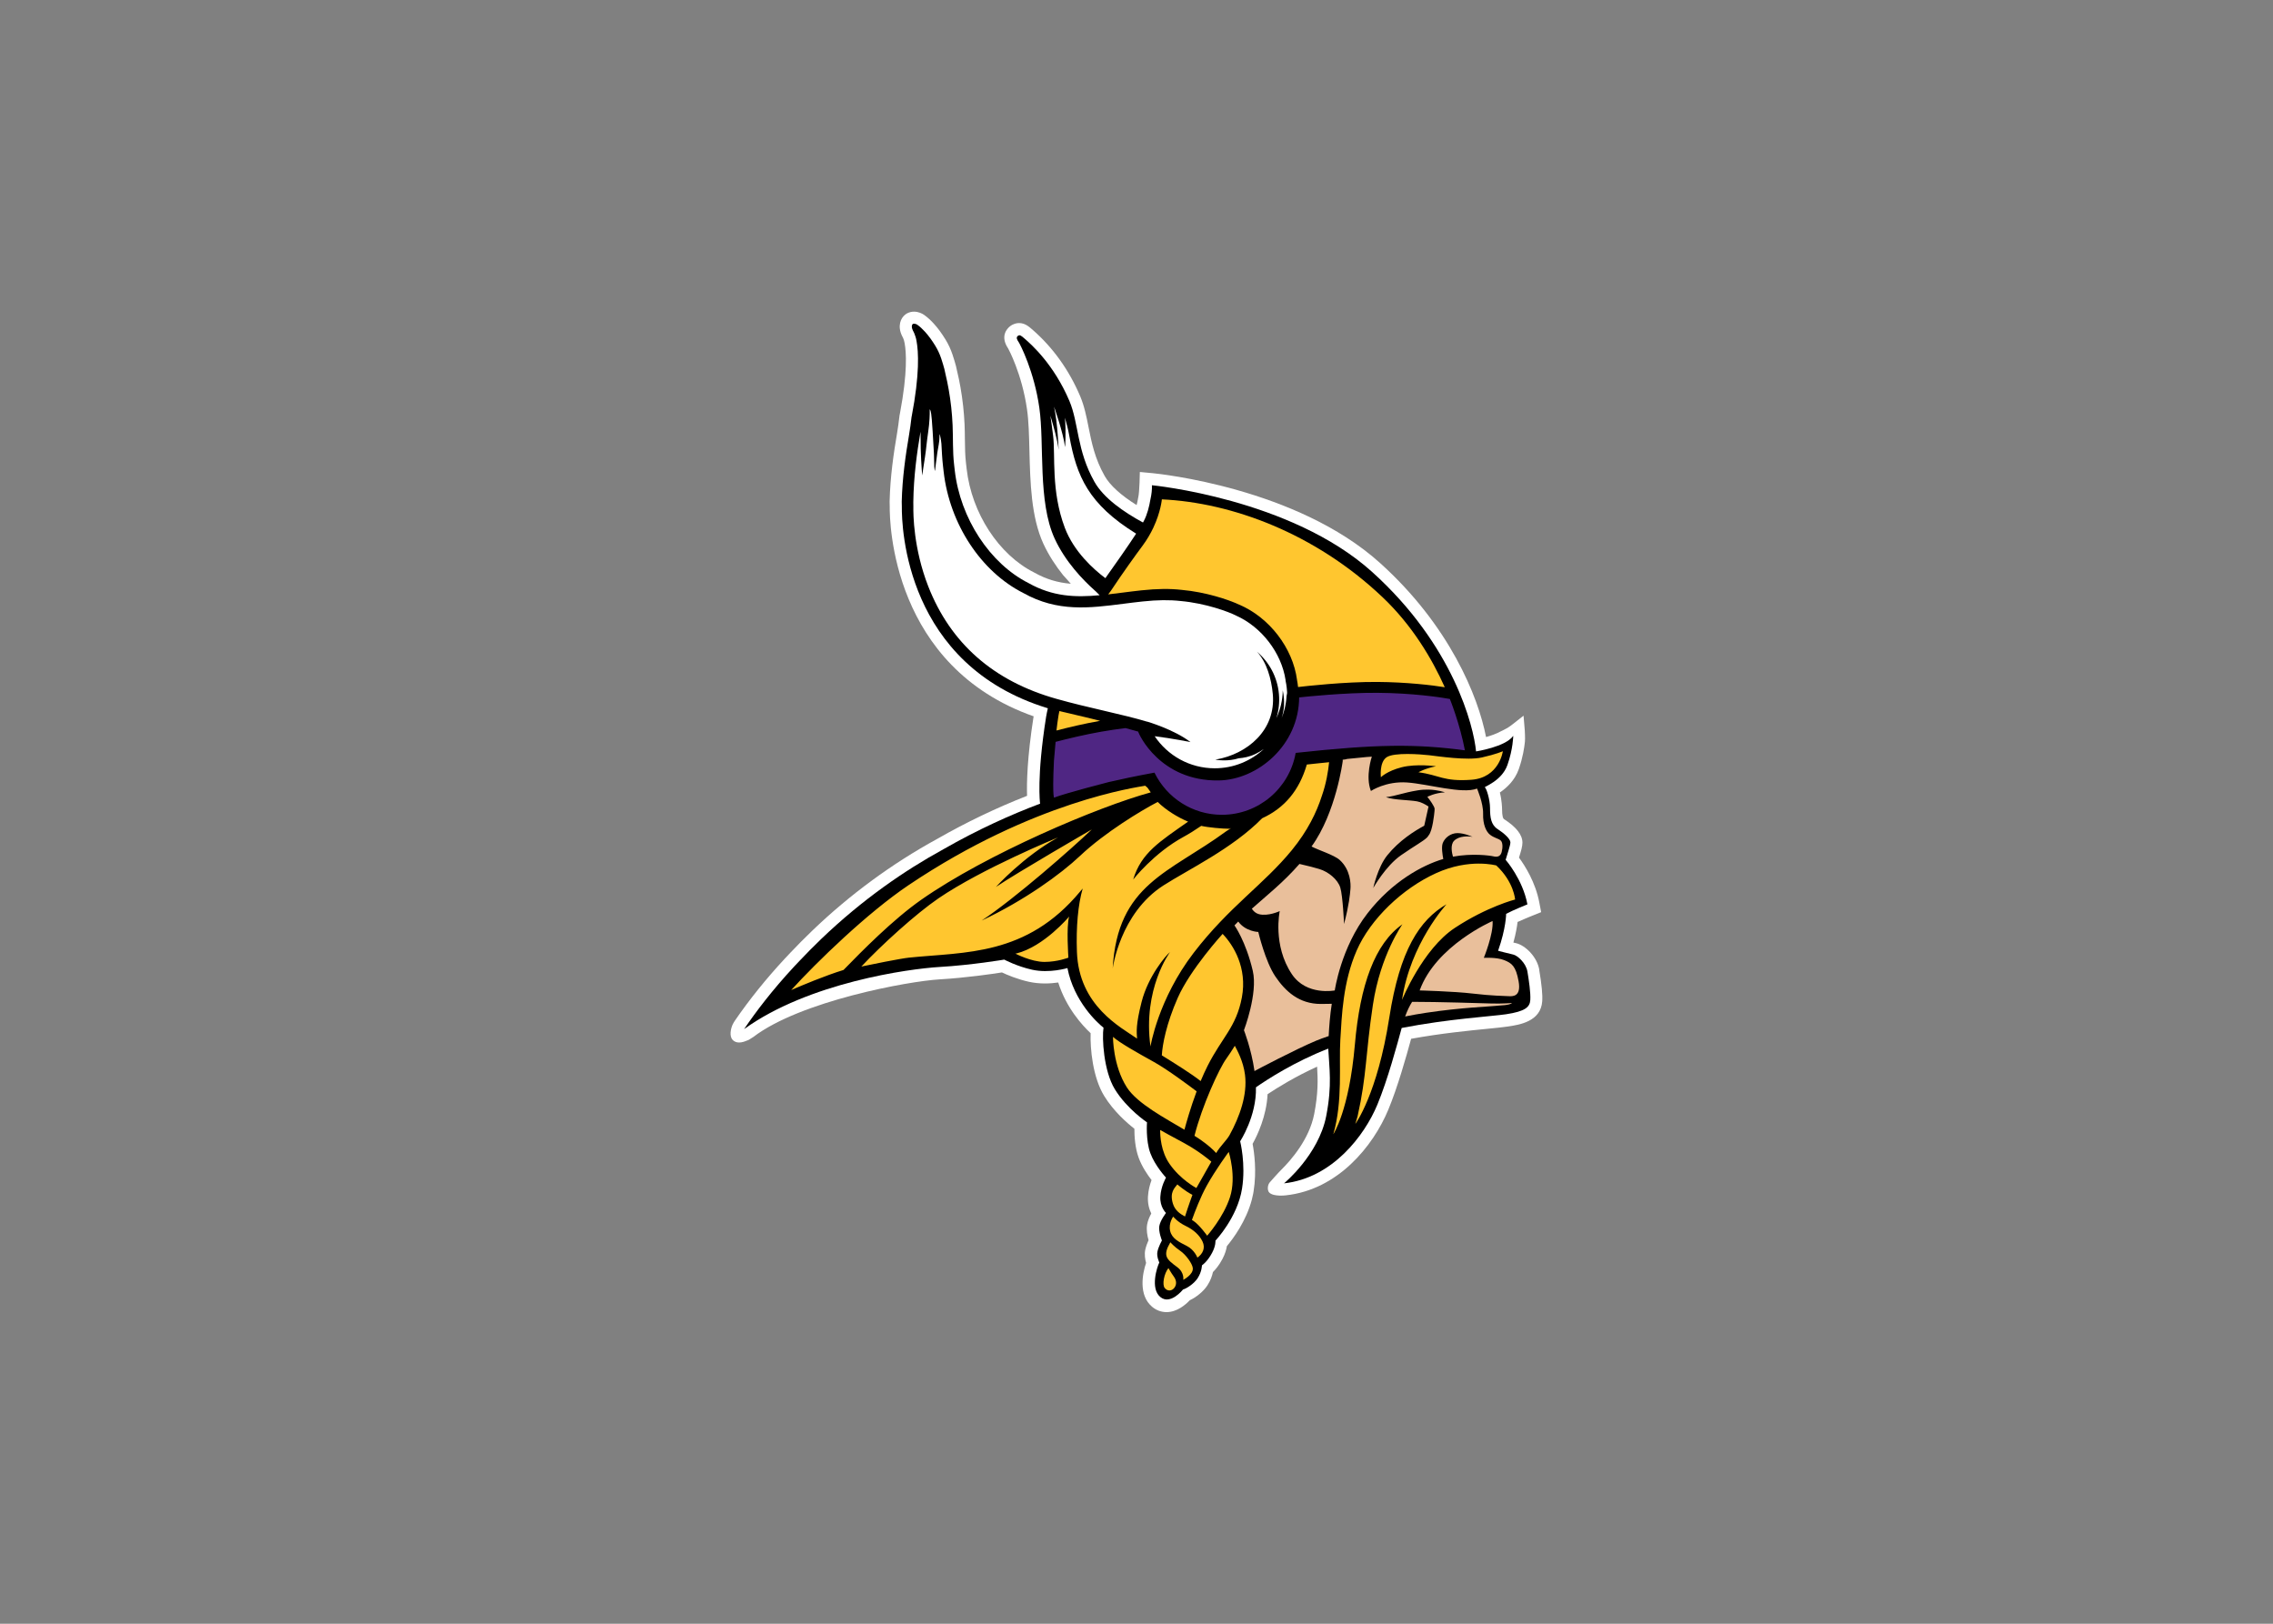<svg clip-rule="evenodd" fill-rule="evenodd" viewBox="0 0 560 400" xmlns="http://www.w3.org/2000/svg"><rect x="0" y="0" width="560" height="400" fill="#808080" stroke="none"/><path d="m379.245 238.944c-.538-3.255-3.486-6.1-5.785-6.612l-.607-.136c.598-2.154.888-3.872 1.033-5.077 1.325-.607 2.873-1.239 3.538-1.503l2.266-.913-.454-2.394c-.932-4.941-3.519-9.025-5-11.041.531-1.682.846-2.776.846-3.706 0-1.898-1.52-3.839-4.51-5.76-.239-.153-.512-.59-.512-2.65 0-.034-.036-1.963-.54-3.929 1.623-1.102 3.658-2.915 4.657-5.735 1-2.837 1.375-5.348 1.52-6.81.078-.794-.034-2.7-.034-2.7l-.307-3.673s-1.846 1.468-2.871 2.255c-.275.204-.479.359-.592.426-.145.111-.307.214-.46.309-.754.451-1.59.811-1.949 1-.804.435-2.024.897-3.366 1.273-1.932-9.989-9.006-27.462-26.114-42.877-20.574-18.542-54.556-21.977-55.995-22.122l-3.185-.298s-.069 4.775-.37 6.134l-.034.155c-.109.657-.239 1.281-.393 1.863-3.87-2.419-6.57-4.872-7.879-7.188-2.417-4.271-3.202-8.194-3.956-11.98-.529-2.686-1.044-5.231-2.085-7.692-2.751-6.459-6.707-11.971-11.757-16.371-.913-.785-1.846-1.606-3.28-1.606-.573 0-1.428.145-2.291.838-.615.504-2.461 2.367-.401 5.416.034.052 3.393 6.197 4.649 14.997.418 2.896.504 6.468.596 10.245.189 7.648.412 16.303 3.435 22.865 1.333 2.879 3.051 5.468 4.844 7.715.181.223.863.941.983 1.086.309.359.624.718.932 1.06-3.307-.283-6.144-1.155-8.964-2.736l-.12-.067c-8.681-4.374-15.346-14.611-16.576-25.48l-.164-1.417c-.229-1.923-.248-3.87-.273-5.93-.008-1.172-.025-2.375-.076-3.589-.139-3.043-.47-6.127-1.01-9.17-.22-1.281-.493-2.572-.794-3.836l-.025-.094c-.162-.93-.42-1.81-.632-2.52-.153-.538-.325-1.069-.504-1.598-.445-1.333-1.035-2.606-1.77-3.794-.974-1.579-1.896-2.818-2.896-3.904-.785-.855-1.556-1.548-2.341-2.102l-.12-.078c-.334-.223-1.239-.718-2.367-.718-.598 0-1.17.139-1.692.412l-.334.204c-1.306.924-2.094 2.948-.913 5.376l.111.206.162.332c.069.164.136.359.206.573.059.187.103.401.153.691.393 2.112.76 7.144-1.153 17.244l-.103.521c-.214 1.795-.401 3.154-.615 4.418-.821 4.836-1.684 10.604-1.829 16.774l.017.905.008.292c-.042 4.084.582 39.484 35.521 51.766l.027.008-.111.042c-1.59 10.176-1.701 16.448-1.598 19.508-7.58 2.973-15.039 6.545-22.156 10.621-11.144 6.1-21.482 13.697-30.736 22.567-1.871 1.802-3.666 3.605-5.479 5.521-.426.443-.846.888-1.212 1.291l-.12.126c-4.584 4.933-8.719 10.073-12.299 15.287-.111.16-.437.682-.565.991-.409.939-.846 2.742.008 3.692.512.569 1.52 1.058 3.427.246.094-.025.462-.172.598-.248.367-.206.913-.548 1.094-.685 11.568-8.851 38.142-13.739 45.901-14.193 6.501-.384 12.954-1.333 15.346-1.707 1.298.615 3.836 1.684 6.699 2.314 1.214.265 2.52.403 3.897.403 1.195 0 2.314-.103 3.272-.239 1.982 6.262 5.93 10.56 7.982 12.484-.128 3.776.512 10.86 3.341 15.457 2.306 3.767 5.605 6.648 7.442 8.084 0 1.802.153 4.699 1.058 7.15.804 2.196 2.163 4.187 3.171 5.493-.393 1.052-.785 2.446-.88 4.009-.111 1.76.298 3.179.813 4.238-.445.804-.863 1.77-1.027 2.734-.22 1.325.052 2.77.359 3.828-.307.676-.632 1.539-.813 2.358-.237 1.18-.042 2.36.206 3.24-.913 2.656-1.915 7.946 1.478 10.808 1.027.863 2.257 1.317 3.555 1.317 2.606 0 4.725-1.854 5.743-2.931 1.512-.71 3.322-2.094 4.349-3.683.777-1.205 1.153-2.367 1.342-3.246.682-.685 1.554-1.726 2.339-3.221.668-1.264.966-2.35 1.094-3.171 1.478-1.768 4.752-6.108 6.169-11.518l.334-1.495c.034-.178.069-.367.092-.565.779-4.905.147-9.483-.254-11.621 1.153-2.068 3.416-6.776 3.692-12.236 2.503-1.665 6.869-4.357 12.2-6.776.206 3.265.267 6.623-.727 11.715-1.22 6.22-5.758 11.364-8.04 13.62-.794.779-2.751 3.001-2.751 3.001s-.752.632-.605 1.921c.006.078.067.3.126.462.025.059.162.256.223.307 1.086 1.052 4.067.668 4.067.668 12.843-1.375 21.54-12.169 25.24-21.08 2.308-5.554 4.393-12.962 5.63-17.483 7.444-1.35 14.329-2.024 19.004-2.484 2.085-.206 3.736-.37 4.819-.54 2.845-.42 8.143-1.214 8.477-6.239.111-1.598-.128-4.04-.735-7.69" fill="#fff"/><path d="m376.312 239.345c-.34-2.094-2.442-3.965-3.494-4.196-1.05-.231-3.734-.93-3.734-.93 1.982-5.596 1.982-9.101 1.982-9.101 1.751-.932 5.245-2.333 5.245-2.333-1.161-6.186-5.365-10.972-5.365-10.972.351-1.281 1.17-3.494 1.17-4.315 0-.819-1.52-2.213-3.152-3.263-1.632-1.052-1.863-2.915-1.863-5.136 0-2.213-.932-5.014-1.281-5.134-.351-.111 4.16-1.539 5.563-5.512 1.401-3.965 1.434-7.186 1.434-7.186-1.863 2.717-9.16 3.836-9.16 3.836-.582-6.184-5.546-26.135-25.61-44.217-20.062-18.08-54.248-21.351-54.248-21.351.05 1.008-.078 2.205-.376 3.519-.281 1.701-.777 3.708-1.64 5.334l-.189.323c-4.716-2.556-9.672-5.989-11.946-10.006-4.399-7.776-3.853-14.466-6.186-19.951-3.82-8.981-9.33-13.859-10.972-15.287-.939-.821-1.256-1.094-1.743-.701-.479.384-.162.941.231 1.522.367.546 3.803 7.169 5.084 16.156 1.283 8.981-.418 23.155 3.786 32.256 2.614 5.665 6.938 10.151 9.836 12.731l.298.267.941.93c-5.999.565-11.579.351-17.509-2.982-9.535-4.802-16.851-15.969-18.191-27.787l-.162-1.42c-.378-3.24-.225-6.478-.37-9.724-.128-2.948-.451-5.888-.966-8.792-.22-1.281-.487-2.545-.794-3.811l-.008-.042c-.128-.769-.351-1.529-.573-2.283-.145-.496-.307-.991-.47-1.495-.376-1.102-.861-2.161-1.487-3.169-.752-1.214-1.579-2.394-2.545-3.444-.573-.624-1.189-1.214-1.879-1.701 0 0-.643-.401-1.077-.17 0 0-.573.401.034 1.648 0 0 .153.248.334.676.103.237.214.538.315.88.094.307.172.64.231 1 .479 2.564.821 8.082-1.203 18.617l-.019.036c-.178 1.529-.376 3.059-.64 4.58-.838 4.93-1.648 10.527-1.785 16.337 0 .256.034 1.008.025 1.161-.059 5.17.932 39.057 35.973 49.733-.162.724-.317 1.426-.426 2.102-2.369 14.943-1.497 21.242-1.497 21.242l.019.153c-7.171 2.7-15.279 6.339-23.823 11.228-9.563 5.237-19.936 12.364-30.087 22.088-1.907 1.837-3.692 3.639-5.384 5.434-.409.426-.821.863-1.231 1.3l-.078.084c-5.357 5.768-9.399 11.083-12.328 15.407 15.833-11.434 40.569-14.861 48.133-15.306 7.929-.46 15.961-1.818 15.961-1.818s3.135 1.676 6.877 2.495c4.248.941 8.691-.409 8.691-.409 1.598 8.219 7.373 13.5 8.887 14.686-.395 2.472.008 10.623 2.784 15.15 2.99 4.88 7.929 8.168 7.929 8.168s-.34 4.418.821 7.58c1.161 3.16 3.862 6.041 3.862 6.041s-1.231 2.068-1.392 4.664c-.162 2.598 1.392 4.042 1.392 4.042s-1.409 1.812-1.648 3.221c-.231 1.42.64 3.547.64 3.547s-.855 1.556-1.102 2.751c-.256 1.205.462 2.684.462 2.684-.573 1.119-2.272 6.375.231 8.486 2.495 2.11 5.605-1.829 5.605-1.829.958-.281 2.759-1.47 3.614-2.803 1.052-1.632 1.052-3.152 1.052-3.152s1.342-.874 2.503-3.093c.958-1.804.821-2.99.821-2.99s5.426-5.701 6.554-12.818c.964-6.066-.462-11.665-.462-11.665s4.076-6.203 3.889-13.294c2.776-1.94 9.475-6.289 17.815-9.535.239 4.783.991 8.929-.504 16.618-1.871 9.571-10.39 16.57-10.39 16.57 11.902-1.283 19.839-11.784 22.985-19.371 2.572-6.188 4.912-14.936 5.997-18.903 11.612-2.255 22.217-2.854 25.736-3.381 4.666-.703 5.838-1.745 5.949-3.496.12-1.751-.351-4.905-.703-7.007l.002-.004z"/><path d="m259.687 100.199c.905 4.068 1.128 10.624 1.128 10.624-.267-2.308-1.268-5.909-2.031-8.425.275 1.821.496 3.53.67 4.931.601 4.868-.563 13.568 2.888 22.691 2.232 5.899 7.081 10.225 9.988 12.407 2.407-3.394 5.491-7.755 7.579-10.964-11.752-7.258-14.673-14.15-16.451-24.022-.284-1.59-.668-3.1-1.094-4.536.33 3.74.036 7.243.036 7.243-.454-3.614-2.711-9.946-2.711-9.946v-.002zm-30.631.645c.023.775-.015 1.552-.048 2.325-.088 2.016-.54 4.412-.739 6.42-.197 2.016-.54 4.003-.84 6.004-.082.554-.21 1.657-.227 1.478l-.008-.12c-.107-1.231-.418-5.187-.393-9.679l-.013-.928-.086.529c-.735 4.324-1.607 10.336-1.69 16.829l.013 1.016c-.04 2.018.038 10.41 3.646 19.671 5.487 14.087 16.13 23.43 31.624 27.772 7.676 2.18 16.315 3.807 22.325 5.624l.008-.021s6.649 1.947 10.662 5.042c0 0-4.362-.884-8.812-1.441 3.198 4.763 8.625 7.9 14.795 7.9 4.673 0 8.914-1.81 12.096-4.75-.764.533-1.478.941-2.043 1.214-1.523.737-3.02.991-4.15 1.071-2.547.811-5.101.458-5.76.34l.162-.036c7.661-1.323 14.807-7.182 14.003-16.115-.349-3.814-1.514-7.888-3.919-10.46 3.003 2.558 5.046 6.214 5.426 10.422.191 2.079-.048 4.097-.63 5.977.972-2.098 1.541-4.418 1.575-6.875.565 2.623.357 4.872-.263 6.793.76-1.896 1.199-3.956 1.231-6.115.055.25.076.489.118.733l.004-.044c0-1.292-.136-2.549-.401-3.761l-.004-.176c-1.018-6.67-5.903-13.012-12.13-15.807-1.865-.968-7.535-3.06-13.669-3.614-2.783-.315-5.764-.279-9.41.107-1.627.17-3.213.374-4.765.573-8.329 1.067-16.191 2.077-24.618-2.65-10.441-5.261-18.171-17.012-19.639-29.908l-.16-1.407c-.21-1.777-.288-3.658-.391-5.475-.149-1.606-.445-2.482-.479-2.281-.021.118.017.267.017.386.008 1.373-.33 2.738-.538 4.085-.248 1.602-.578 4.641-.599 4.536l-.084-.372c-.071-.447-.084-.884-.088-1.334-.013-.901-.029-1.802-.076-2.703-.113-2.255-.493-8.843-.672-9.681-.046-.212-.139-.962-.361-1.094v-.002z" fill="#fff"/><path d="m337.979 186.398c-1.094.019-5.038.502-6.149.567-.015.063-.416.126-1.029.191l.004.361s-1.655 12.713-7.678 21.008c1.577.876 5.554 2.066 6.959 3.347 2.604 2.375 2.749 5.809 2.621 7.165-.12 1.361-.321 3.784-1.571 8.589 0 0-.304-6.909-.922-8.946-.615-2.035-2.929-3.916-5.151-4.593-1.008-.309-2.858-.802-4.914-1.26-3.969 4.544-7.974 7.686-11.735 11.029.399.617.962 1.138 1.756 1.346 2.262.588 5.12-.76 5.12-.76s-1.817 8.408 3.009 15.574c3.599 5.345 10.55 3.975 10.55 3.975s1.493-10.563 8.083-19.024c6.075-7.802 13.48-11.84 18.65-13.362-.185-.958-.502-2.942-.134-3.904.491-1.296 1.913-2.47 3.641-2.47s3.7.926 3.7.926c-.924-.185-3.331-.307-4.565.985-.947.998-.51 3.011-.258 3.893 4.757-.876 9.137-.281 9.975-.076.899.225 1.72.074 2.022-1.05.3-1.121.298-2.467-.304-2.915-.601-.456-1.573-.605-2.547-1.352-.974-.748-1.793-2.547-1.72-5.168.076-2.621-1.493-6.208-1.497-6.214-3.595 1.422-11.985-1.126-17.226-1.501-5.244-.374-8.917 2.096-8.917 2.096-1.424-3.595.227-8.461.227-8.461v.002zm13.967 8.117c2.402.052 4.03.678 4.03.678-2.528.124-4.318 1.107-4.318 1.107.62.741 1.726 2.344 1.787 2.9.008.069.002.223-.013.426l-.01.147v.021c-.078.853-.493 4.824-1.407 5.93-.136.221-.286.435-.477.628-1.05.983-2.888 1.917-6.357 4.324-3.826 2.654-6.85 8.079-6.85 8.079s1.09-5.128 3.455-8.06c2.929-3.629 6.749-6.029 9.103-7.283l1.058-4.729c-.811-.542-1.829-1.096-2.816-1.273-2.05-.361-5.5-.315-7.613-1.004l.023-.042c2.53-.309 4.011-1.05 7.774-1.67.939-.153 1.827-.197 2.629-.181zm15.782 32.374s-13.961 6.021-17.966 17.1c0 0 8.379.216 13.068.771 4.689.557 7.738.577 8.786.64 1.048.059 3.205.183 2.526-3.643-.678-3.824-1.728-4.504-3.576-5.246-1.852-.739-4.996-.552-4.996-.552s2.404-5.863 2.157-9.07zm-62.664.128c-.309.313-.619.619-.926.947 0 0 2.799 3.889 4.511 11.201 1.302 5.567-2.178 14.622-2.178 14.622s1.806 4.547 2.604 10.078l.328-.202s9.704-5.143 14.918-7.321c.823-.346 1.863-.72 3.026-1.109.109-2.176.323-5.17.764-7.953-1.004.027-1.928.038-2.703.038-5.368 0-8.711-3.11-11.201-6.768h.004c-2.489-3.652-4.206-10.968-4.206-10.968s-3.106-.067-4.941-2.566zm42.922 19.778-.082.004c-.645 1.012-1.163 2.09-1.722 3.602 1.8-.355 3.539-.666 5.13-.903 8.793-1.323 16.023-1.554 17.191-1.709 1.165-.158 3.268-.08 4.042-.701 0 0-2.432.197-5.078.118-2.646-.076-13.026-.41-19.482-.41z" fill="#e9bf9b"/><path d="m286.249 123.016s-.26 3.076-2.117 7.01c-.659 1.394-1.518 2.896-2.642 4.41-1.613 2.169-4.845 6.634-7.816 11.126-.099.153-.653.863-.653.863 1.105-.13 2.224-.269 3.368-.416 1.573-.199 3.177-.407 4.828-.582 3.849-.407 7.02-.445 9.975-.107 5.84.525 11.439 2.388 14.095 3.627 7.4 3.127 13.23 10.662 14.261 18.543h-.01l.118.655.038.248c.042.279.078.563.107.848l.004.008c1.833-.218 11.483-1.31 19.53-1.256 7.178.048 13.549.802 16.613 1.3-3.146-7.014-8.012-15.244-15.368-22.214-16.628-15.75-37.178-23.276-54.329-24.064h-.002zm-25.25 52.151c-.076.349-.143.695-.206 1.037-.202 1.237-.372 2.497-.512 3.753 3.167-.821 6.911-1.701 10.517-2.337l.25-.042-.176-.044-1.869-.472c-1.258-.315-2.528-.611-3.799-.905-1.409-.328-2.818-.651-4.204-.989zm109.257 9.893s-1.609.741-5.185 1.541c-3.578.802-10.794-.307-12.957-.552-2.157-.246-8.635-.741-10.487.491-1.848 1.233-1.417 4.935-1.417 4.935s1.483-1.539 5.122-2.465c3.639-.924 8.453-.246 8.453-.246-2.776.552-4.318 1.48-4.318 1.48 5.181.678 6.105 2.344 13.014 1.85 6.909-.496 7.776-7.035 7.776-7.035zm-42.808 2.707c-1.89.168-3.692.395-5.5.575l-.042.191c-1.823 6.096-5.349 10.481-10.949 13.043-7.314 7.459-18.228 12.644-24.318 16.546-10.744 6.888-12.506 20.471-12.506 20.471 1.18-20.847 13.959-23.537 27.928-33.785.292-.212.995-.613 1.279-.827l-.435.181c-1.745 0-5.313-.328-6.957-.714-1.527 1.05-3.014 1.974-4.387 2.724-7.31 3.986-12.379 10.496-12.379 10.496 1.976-6.6 6.6-9.381 13.53-14.261-2.589-1.067-5.489-2.875-7.493-4.849-4.082 2.108-13.108 7.589-19.116 13.268-4.807 4.544-13.719 10.987-24.257 15.956 8.28-5.479 22.247-17.787 27.149-22.455 0 0-18.367 10.607-23.625 14.167 0 0 6.833-7.541 15.286-12.193 0 0-18.688 7.657-29.442 14.998-5.563 3.799-14.087 11.542-19.011 16.808 2.022-.439 9.7-1.989 11.747-2.199 13.82-1.42 28.927-.347 42.164-16.283l.632-.745c-1.153 3.94-1.648 9.463-1.424 15.618.481 13.308 10.815 18.562 14.816 21.353-.101-1.636-.349-3.27 1.115-9.02 1.611-6.334 5.974-11.472 7.006-12.287 0 0-6.777 9.041-4.819 23.255 0 0 1.869-11.644 10.647-23.075 8.78-11.428 17.214-16.775 24.198-25.311 3.883-4.748 6.086-9.305 7.396-13.396 1.071-3.06 1.55-6.046 1.768-8.249zm-45.301 5.788c-1.901.384-27.411 3.736-58.269 24.473-10.223 6.871-22.762 19.066-28.951 25.87 2.652-1.159 8.366-3.555 12.888-4.952 4.618-4.742 12.199-12.424 19.146-17.291 16.099-11.273 43.632-22.934 56.553-26.46-.277-.376-.548-.756-.804-1.151l-.563-.487zm82.167 19.188c-2.682.006-6.397.483-10.529 2.367-8.268 3.761-16.145 11.271-19.538 19.043-3.391 7.774-3.662 15.996-4.032 22.042-.367 6.048.643 15.082-1.73 23.22 0 0 3.896-5.762 5.311-22.046 1.281-14.765 4.937-24.925 11.722-29.675 0 0-5.431 7.526-7.281 19.864-1.85 12.34-1.48 17.155-3.761 27.395l-.565 1.919s5.431-7.27 8.375-26.221c2.577-16.569 7.426-24.003 14.089-27.89 0 0-8.917 9.691-10.96 23.568 0 0 5.055-12.501 13.014-17.747 7.959-5.242 14.845-6.993 14.845-6.993s-.271-4.301-4.626-8.387c0 0-1.651-.462-4.332-.456v-.002zm-100.911 13.047s-6.17 7.384-12.997 9.093l-.267.027s3.921 2.052 7.169 2.052c3.249 0 5.914-1.05 5.914-1.05s-.542-7.627.181-10.122zm37.815 4.269s-7.955 8.698-11.073 15.79c-2.78 6.327-3.755 11.422-3.906 14.131 3.326 2.068 7.348 4.576 9.566 6.336.538-1.292 1.119-2.577 1.73-3.784 3.555-7.012 7.043-9.509 8.425-16.813 1.38-7.308-2.094-12.915-4.742-15.66zm-27.01 25.368s-.036 7.058 3.421 12.447c2.577 4.017 9.603 7.68 14.183 10.427.397-1.491 1.462-5.323 3.003-9.458-1.854-1.407-7.213-5.397-10.494-7.218-4.017-2.228-8.402-4.685-10.114-6.197zm30.015 2.201c-.59.947-1.529 2.409-2.079 3.15-1.739 2.352-6.029 11.697-7.858 19.02.546.34 1.042.661 1.46.951 2.014 1.409 3.207 2.541 3.885 3.295.876-1.56 2.596-3.148 3.28-4.389 2.518-4.574 4.448-9.975 3.822-14.893-.428-3.379-1.945-6.067-2.51-7.134zm-18.39 20.729c-.017 1.497.172 5.279 2.306 8.36 2.722 3.927 6.615 5.947 6.615 5.947s1.747-3.064 3.683-6.497c-1.218-1.035-2.858-2.272-4.878-3.524-1.838-1.14-4.983-2.705-7.726-4.286zm16.89 5.412s-3.182 4.29-5.414 8.31c-1.556 2.803-2.955 6.487-3.654 8.457l.418.258c1.464.987 3.335 3.614 3.335 3.614s4.007-4.467 5.634-9.523c1.63-5.059-.319-11.115-.319-11.115zm-12.657 8.005c-.697.905-1.926 1.951-1.109 4.7.502 1.688 1.758 2.556 2.995 3.205.798-2.531 1.829-5.332 1.829-5.332-1.888-.962-3.715-2.573-3.715-2.573zm-1.023 7.93s-1.195 1.615-.754 3.526c.441 1.915 2.22 2.743 4.11 3.704 1.892.962 2.604 2.879 2.604 2.879 1.344-.945 2.01-2.388 1.268-3.959-.745-1.571-2.176-2.904-4.177-3.86-1.999-.955-3.051-2.291-3.051-2.291zm-.697 6.319c-1.949 3.354-1.006 4.131 1.682 6.124 1.84 1.361 1.489 3.137 1.489 3.137s2.522-1.277 2.354-2.898c-.111-1.075-1.659-3.282-3.121-4.271-1.464-.987-2.405-2.092-2.405-2.092zm-.475 6.363c-1.1 1.363-1.6 4.11-.903 4.929.695.821 1.665.724 2.268.038.605-.683.783-1.762-.057-2.9-.678-.922-1.308-2.066-1.308-2.066z" fill="#ffc62f"/><path d="m357.327 172.038c-2.211-.412-9.256-1.476-18-1.535-7.948-.052-17.532.941-19.422 1.151l-.002.034c-.01 11.822-10.186 20.262-19.663 20.402-14.313.212-19.581-11.322-19.69-12.003-1.021-.298-2.11-.594-3.24-.897-1.9.231-3.933.523-6.066.899-3.944.695-8.019 1.667-11.333 2.53-.16 1.751-.412 4.567-.422 4.809-.472 9.953.155 9.258.155 9.258 2.887-1.128 13.534-3.86 13.534-3.86 3.118-.724 6.82-1.503 11.154-2.304 3.049 6.142 9.378 10.365 16.698 10.365 9.143 0 16.738-6.583 18.33-15.262 19.98-2.169 29.425-2.232 41.764-.59-1.294-6.877-3.797-12.998-3.797-12.998" fill="#4f2683" stroke="#000" stroke-width=".336"/></svg>